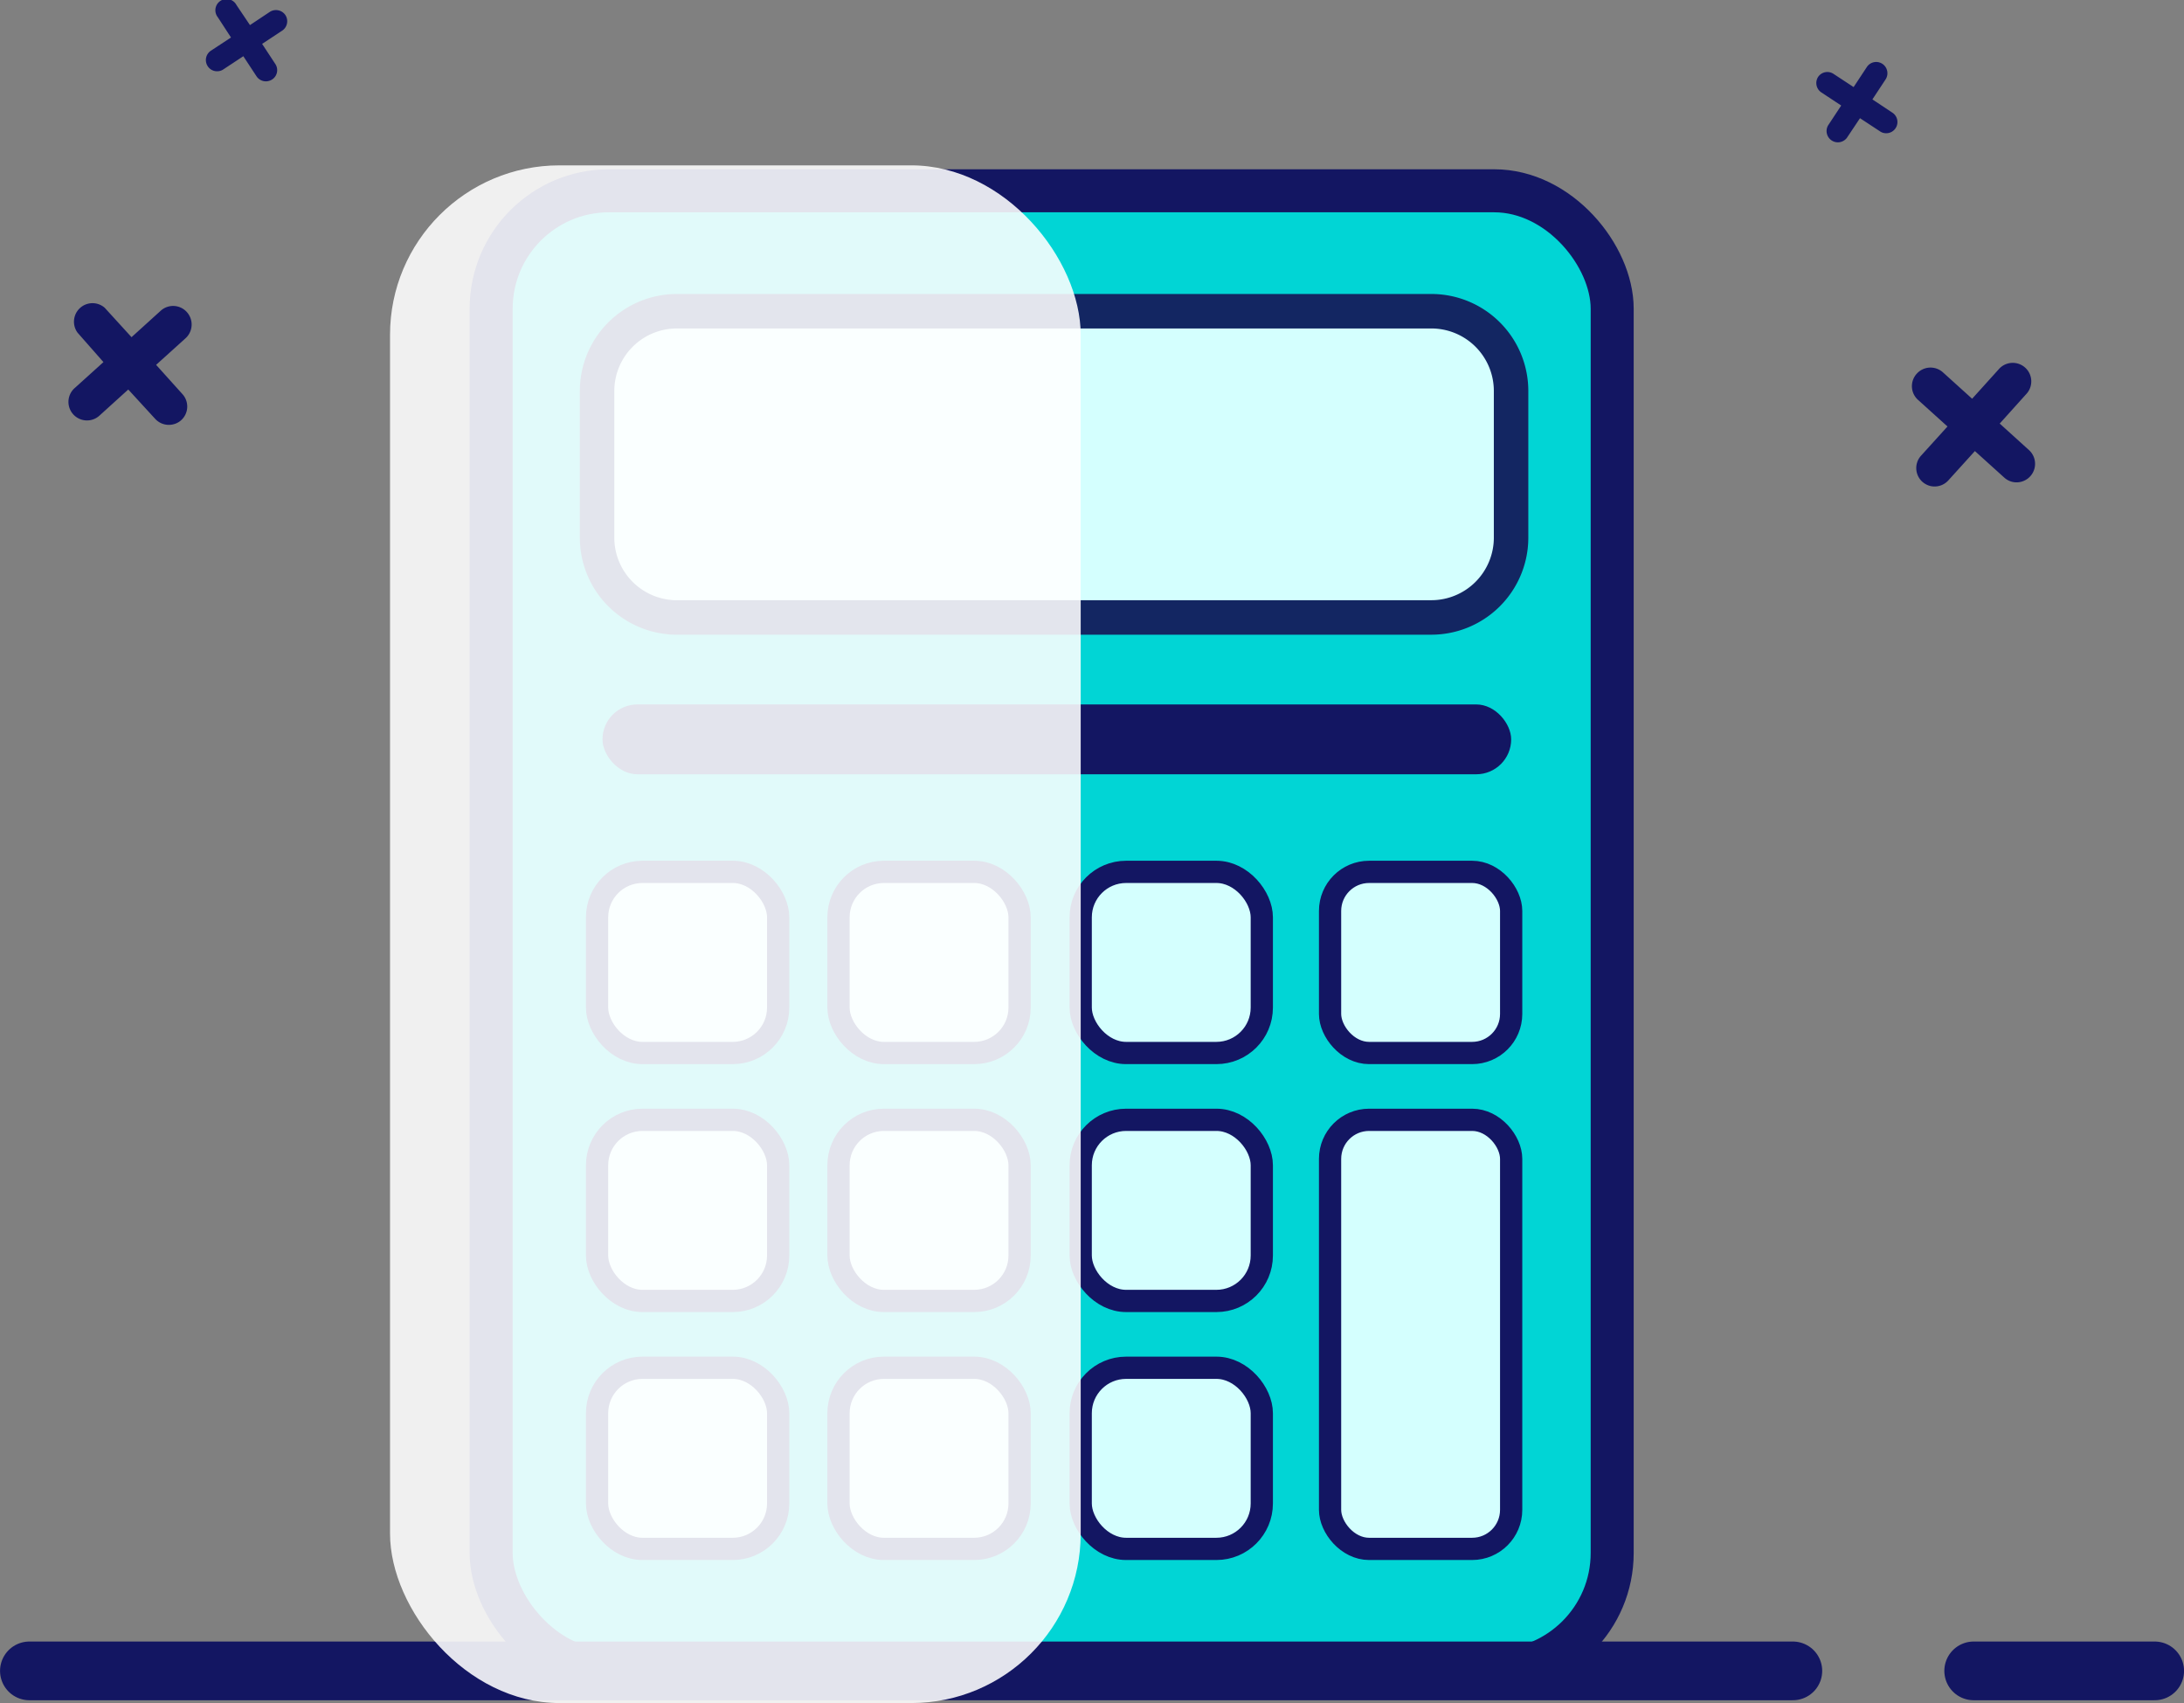 <svg xmlns="http://www.w3.org/2000/svg" viewBox="0 0 253.38 197.54"><rect x="0" y="0" width="253.38" height="197.54" fill="#808080" stroke="none"/><defs><style>.cls-1{isolation:isolate;}.cls-2{fill:#01d5d5;stroke-width:4.99px;}.cls-2,.cls-4,.cls-6{stroke:#131662;}.cls-2,.cls-6{stroke-linecap:round;}.cls-2,.cls-3,.cls-4,.cls-6{stroke-miterlimit:10;}.cls-3,.cls-4{fill:#d4fffe;}.cls-3{stroke:#132662;stroke-width:4px;}.cls-4{stroke-width:2.58px;}.cls-5{fill:#131662;}.cls-6{fill:none;stroke-width:6.81px;}.cls-7{fill:#fff;opacity:0.88;mix-blend-mode:soft-light;}</style></defs><g class="cls-1"><g id="Layer_2" data-name="Layer 2"><g id="Layer_1-2" data-name="Layer 1"><rect class="cls-2" x="56.98" y="22.13" width="130.06" height="171.68" rx="13.68"/><path class="cls-3" d="M175.31,45.36v17a9.26,9.26,0,0,1-9.25,9.26H78.52c-.31,0-.63,0-.94-.05h0a9.26,9.26,0,0,1-8.31-9.21v-17a9.26,9.26,0,0,1,9.25-9.26h87.54a9.25,9.25,0,0,1,9.25,9.26Z"/><rect class="cls-4" x="69.27" y="101.13" width="21.01" height="21.01" rx="5.27"/><rect class="cls-4" x="97.28" y="101.13" width="21.01" height="21.01" rx="5.27"/><rect class="cls-4" x="125.38" y="101.13" width="21.01" height="21.01" rx="5.27"/><rect class="cls-4" x="154.31" y="101.13" width="21.01" height="21.01" rx="4.53"/><rect class="cls-4" x="154.31" y="129.89" width="21.01" height="49.77" rx="4.53"/><rect class="cls-4" x="69.27" y="129.89" width="21.01" height="21.01" rx="5.27"/><rect class="cls-4" x="97.28" y="129.89" width="21.01" height="21.01" rx="5.27"/><rect class="cls-4" x="125.38" y="129.89" width="21.01" height="21.01" rx="5.27"/><rect class="cls-4" x="69.27" y="158.65" width="21.01" height="21.01" rx="5.27"/><rect class="cls-4" x="97.28" y="158.65" width="21.01" height="21.01" rx="5.27"/><rect class="cls-4" x="125.38" y="158.65" width="21.01" height="21.01" rx="5.27"/><rect class="cls-5" x="69.9" y="81.71" width="105.42" height="8.1" rx="4.05"/><path class="cls-5" d="M21.66,36.18a2.14,2.14,0,0,0-3-.15l-3.4,3.08L12.15,35.7A2.15,2.15,0,0,0,9,38.59L12,42l-3.4,3.07a2.15,2.15,0,0,0,2.88,3.19l3.4-3.08L18,48.58a2.15,2.15,0,0,0,2.1.64,2.1,2.1,0,0,0,.93-.49,2.14,2.14,0,0,0,.15-3l-3.07-3.41,3.4-3.07A2.15,2.15,0,0,0,21.66,36.18Z"/><path class="cls-5" d="M33.11,1.75a1.32,1.32,0,0,0-1.81-.37L29,2.91,27.44.59A1.3,1.3,0,1,0,25.27,2L26.8,4.35,24.47,5.88a1.3,1.3,0,0,0-.37,1.8,1.28,1.28,0,0,0,1.2.58,1.18,1.18,0,0,0,.61-.21l2.32-1.53,1.53,2.33a1.31,1.31,0,0,0,1.2.58,1.39,1.39,0,0,0,.61-.21,1.29,1.29,0,0,0,.37-1.8L30.41,5.09l2.32-1.53A1.31,1.31,0,0,0,33.11,1.75Z"/><path class="cls-5" d="M222.39,43.33a2.15,2.15,0,0,1,3-.16l3.41,3.08,3.07-3.4a2.15,2.15,0,1,1,3.19,2.88L232,49.13l3.4,3.08a2.15,2.15,0,0,1-1.95,3.68,2.17,2.17,0,0,1-.93-.5l-3.4-3.07-3.08,3.4a2.15,2.15,0,0,1-2.1.65,2.23,2.23,0,0,1-.93-.5,2.14,2.14,0,0,1-.15-3l3.08-3.4-3.41-3.08A2.14,2.14,0,0,1,222.39,43.33Z"/><path class="cls-5" d="M210.92,8.94a1.29,1.29,0,0,1,1.8-.37l2.33,1.53,1.53-2.32a1.3,1.3,0,0,1,1.8-.38,1.31,1.31,0,0,1,.38,1.81l-1.53,2.32,2.32,1.54a1.3,1.3,0,0,1-.83,2.38,1.21,1.21,0,0,1-.6-.21l-2.33-1.53L214.26,16a1.31,1.31,0,0,1-2.18-1.44l1.53-2.32-2.32-1.53A1.31,1.31,0,0,1,210.92,8.94Z"/><line class="cls-6" x1="228.98" y1="193.81" x2="249.98" y2="193.81"/><line class="cls-6" x1="3.41" y1="193.81" x2="208" y2="193.81"/><rect class="cls-7" x="45.25" y="19.18" width="80.13" height="178.36" rx="19.66"/></g></g></g></svg>